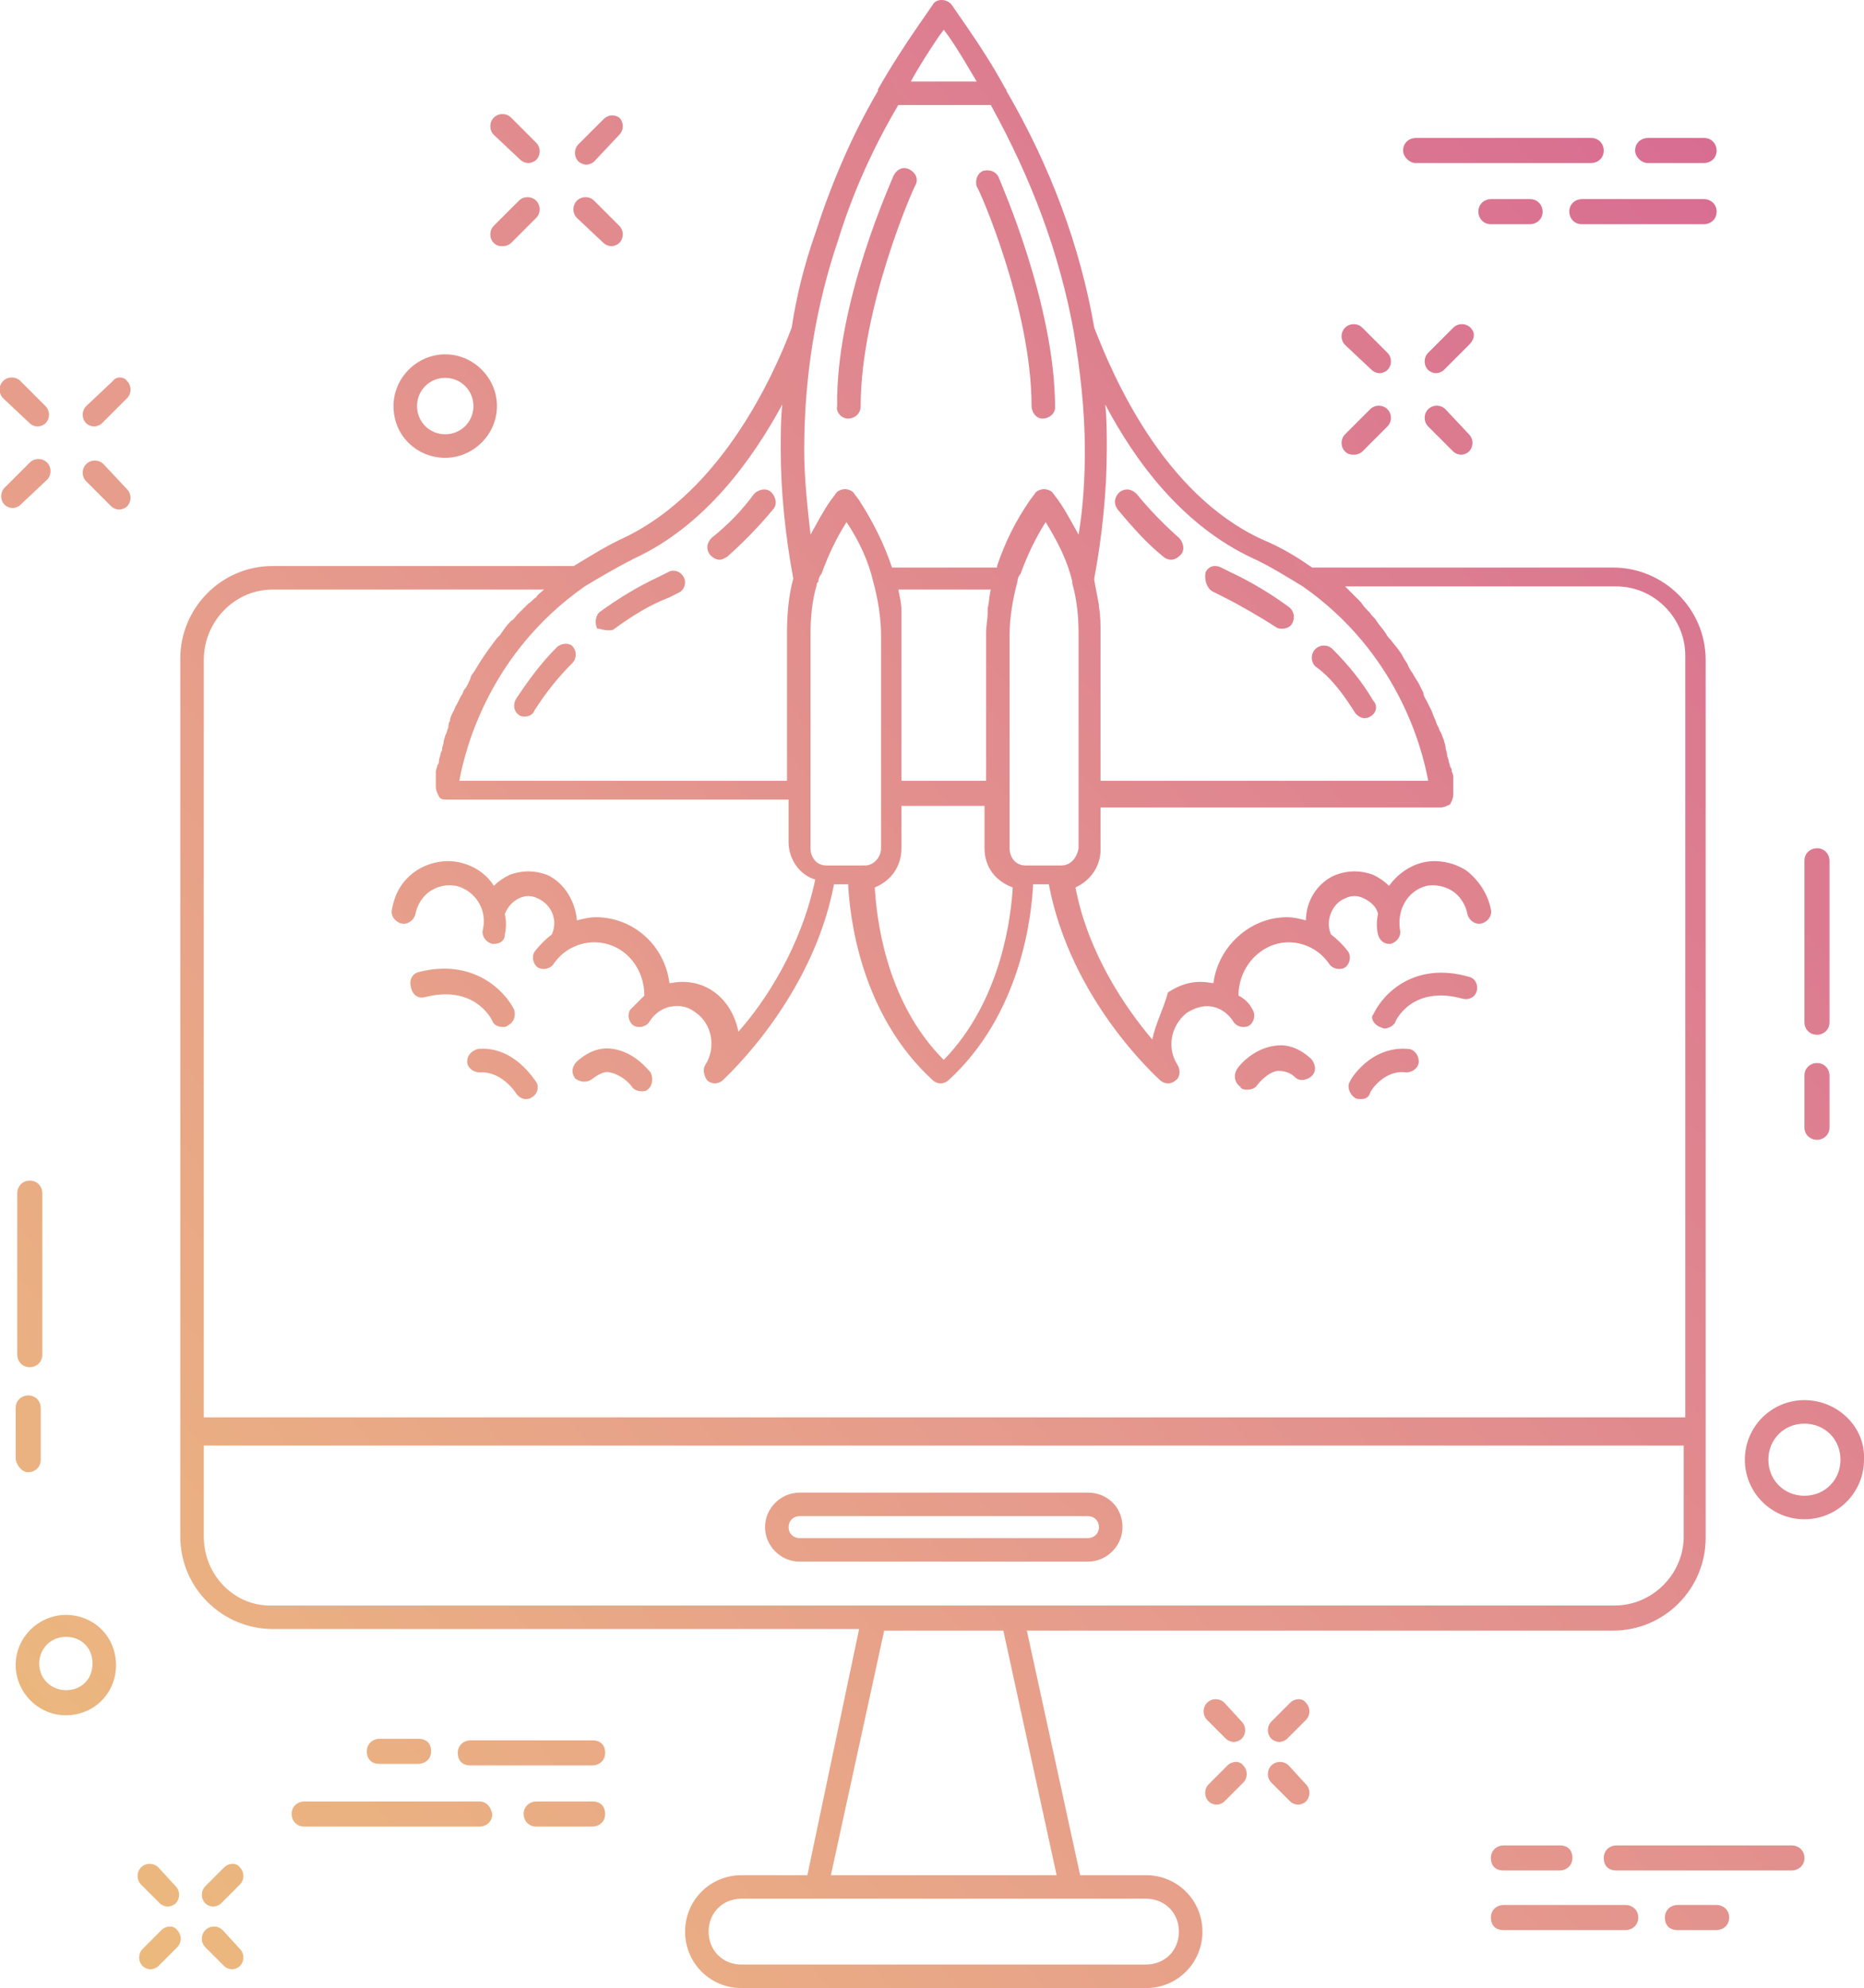 <?xml version="1.0" encoding="utf-8"?>
<!-- Generator: Adobe Illustrator 21.0.2, SVG Export Plug-In . SVG Version: 6.00 Build 0)  -->
<svg version="1.1" id="Layer_1" xmlns="http://www.w3.org/2000/svg" xmlns:xlink="http://www.w3.org/1999/xlink" x="0px" y="0px"
	 viewBox="0 0 118.9 126.8" style="enable-background:new 0 0 118.9 126.8;" xml:space="preserve">
<style type="text/css">
	.st0{fill:url(#SVGID_1_);}
</style>
<linearGradient id="SVGID_1_" gradientUnits="userSpaceOnUse" x1="2.685" y1="117.73" x2="118.771" y2="20.322">
	<stop  offset="0" style="stop-color:#ECB97D"/>
	<stop  offset="0.403" style="stop-color:#E69C8C"/>
	<stop  offset="1" style="stop-color:#D86D92"/>
</linearGradient>
<path class="st0" d="M1.1,76.1v10.3c0,0.4,0.3,0.8,0.8,0.8c0.4,0,0.8-0.3,0.8-0.8V76.1c0-0.4-0.3-0.8-0.8-0.8S1.1,75.7,1.1,76.1z
	 M1.8,93.9c0.4,0,0.8-0.3,0.8-0.8v-3.3c0-0.4-0.3-0.8-0.8-0.8C1.4,89,1,89.3,1,89.8v3.3C1.1,93.5,1.4,93.9,1.8,93.9z M115.9,66
	c0.4,0,0.8-0.3,0.8-0.8V54.9c0-0.4-0.3-0.8-0.8-0.8c-0.4,0-0.8,0.3-0.8,0.8v10.3C115.1,65.7,115.5,66,115.9,66z M115.9,72.7
	c0.4,0,0.8-0.3,0.8-0.8v-3.3c0-0.4-0.3-0.8-0.8-0.8c-0.4,0-0.8,0.3-0.8,0.8v3.3C115.1,72.4,115.5,72.7,115.9,72.7z M33.2,10.2
	c0.1,0.1,0.3,0.2,0.5,0.2s0.4-0.1,0.5-0.2c0.3-0.3,0.3-0.8,0-1.1l-1.6-1.6c-0.3-0.3-0.8-0.3-1.1,0s-0.3,0.8,0,1.1L33.2,10.2z
	 M38.5,15.5c0.1,0.1,0.3,0.2,0.5,0.2s0.4-0.1,0.5-0.2c0.3-0.3,0.3-0.8,0-1.1l-1.6-1.6c-0.3-0.3-0.8-0.3-1.1,0s-0.3,0.8,0,1.1
	L38.5,15.5z M32.1,15.7c0.2,0,0.4-0.1,0.5-0.2l1.6-1.6c0.3-0.3,0.3-0.8,0-1.1s-0.8-0.3-1.1,0l-1.6,1.6c-0.3,0.3-0.3,0.8,0,1.1
	C31.7,15.7,31.9,15.7,32.1,15.7z M37.4,10.5c0.2,0,0.4-0.1,0.5-0.2l1.6-1.7c0.3-0.3,0.3-0.8,0-1.1c-0.3-0.2-0.7-0.2-1,0.1l-1.6,1.6
	c-0.3,0.3-0.3,0.8,0,1.1C37,10.4,37.2,10.5,37.4,10.5z M1.9,27c0.1,0.1,0.3,0.2,0.5,0.2s0.4-0.1,0.5-0.2c0.3-0.3,0.3-0.8,0-1.1
	l-1.6-1.6C1,24,0.5,24,0.2,24.3c-0.3,0.3-0.3,0.8,0,1.1L1.9,27z M6.6,29.6c-0.3-0.3-0.8-0.3-1.1,0s-0.3,0.8,0,1.1l1.6,1.6
	c0.1,0.1,0.3,0.2,0.5,0.2s0.4-0.1,0.5-0.2c0.3-0.3,0.3-0.8,0-1.1L6.6,29.6z M3,30.6c0.3-0.3,0.3-0.8,0-1.1c-0.3-0.3-0.8-0.3-1.1,0
	l-1.6,1.6c-0.3,0.3-0.3,0.8,0,1.1c0.1,0.1,0.3,0.2,0.5,0.2s0.4-0.1,0.5-0.2L3,30.6z M7.2,24.3l-1.7,1.6c-0.3,0.3-0.3,0.8,0,1.1
	c0.1,0.1,0.3,0.2,0.5,0.2s0.4-0.1,0.5-0.2l1.6-1.6c0.3-0.3,0.3-0.8,0-1.1C7.9,24,7.4,24,7.2,24.3z M87.5,23.6
	c0.1,0.1,0.3,0.2,0.5,0.2s0.4-0.1,0.5-0.2c0.3-0.3,0.3-0.8,0-1.1l-1.6-1.6c-0.3-0.3-0.8-0.3-1.1,0c-0.3,0.3-0.3,0.8,0,1.1L87.5,23.6
	z M92.2,26.1c-0.3-0.3-0.8-0.3-1.1,0c-0.3,0.3-0.3,0.8,0,1.1l1.6,1.6c0.1,0.1,0.3,0.2,0.5,0.2s0.4-0.1,0.5-0.2
	c0.3-0.3,0.3-0.8,0-1.1L92.2,26.1z M86.4,29c0.2,0,0.4-0.1,0.5-0.2l1.6-1.6c0.3-0.3,0.3-0.8,0-1.1c-0.3-0.3-0.8-0.3-1.1,0l-1.6,1.6
	c-0.3,0.3-0.3,0.8,0,1.1C86,29,86.2,29,86.4,29z M93.8,20.9c-0.3-0.3-0.8-0.3-1.1,0l-1.6,1.6c-0.3,0.3-0.3,0.8,0,1.1
	c0.1,0.1,0.3,0.2,0.5,0.2s0.4-0.1,0.5-0.2l1.6-1.6C94.1,21.6,94.1,21.2,93.8,20.9z M78.1,108.6c-0.3-0.3-0.8-0.3-1.1,0
	c-0.3,0.3-0.3,0.8,0,1.1l1.2,1.2c0.1,0.1,0.3,0.2,0.5,0.2s0.4-0.1,0.5-0.2c0.3-0.3,0.3-0.8,0-1.1L78.1,108.6z M82.2,112.6
	c-0.3-0.3-0.8-0.3-1.1,0c-0.3,0.3-0.3,0.8,0,1.1l1.2,1.2c0.1,0.1,0.3,0.2,0.5,0.2s0.4-0.1,0.5-0.2c0.3-0.3,0.3-0.8,0-1.1L82.2,112.6
	z M78.3,112.6l-1.2,1.2c-0.3,0.3-0.3,0.8,0,1.1c0.1,0.1,0.3,0.2,0.5,0.2s0.4-0.1,0.5-0.2l1.2-1.2c0.3-0.3,0.3-0.8,0-1.1
	C79.1,112.3,78.6,112.3,78.3,112.6z M82.3,108.6l-1.2,1.2c-0.3,0.3-0.3,0.8,0,1.1c0.1,0.1,0.3,0.2,0.5,0.2s0.4-0.1,0.5-0.2l1.2-1.2
	c0.3-0.3,0.3-0.8,0-1.1C83.1,108.3,82.6,108.3,82.3,108.6z M10.1,119.1c-0.3-0.3-0.8-0.3-1.1,0s-0.3,0.8,0,1.1l1.2,1.2
	c0.1,0.1,0.3,0.2,0.5,0.2s0.4-0.1,0.5-0.2c0.3-0.3,0.3-0.8,0-1.1L10.1,119.1z M14.2,123.1c-0.3-0.3-0.8-0.3-1.1,0
	c-0.3,0.3-0.3,0.8,0,1.1l1.2,1.2c0.1,0.1,0.3,0.2,0.5,0.2s0.4-0.1,0.5-0.2c0.3-0.3,0.3-0.8,0-1.1L14.2,123.1z M10.3,123.1l-1.2,1.2
	c-0.3,0.3-0.3,0.8,0,1.1c0.1,0.1,0.3,0.2,0.5,0.2s0.4-0.1,0.5-0.2l1.2-1.2c0.3-0.3,0.3-0.8,0-1.1C11.1,122.8,10.6,122.8,10.3,123.1z
	 M14.3,119.1l-1.2,1.2c-0.3,0.3-0.3,0.8,0,1.1c0.1,0.1,0.3,0.2,0.5,0.2s0.4-0.1,0.5-0.2l1.2-1.2c0.3-0.3,0.3-0.8,0-1.1
	C15.1,118.8,14.6,118.8,14.3,119.1z M115.1,89.3c-2.1,0-3.8,1.7-3.8,3.8c0,2.1,1.7,3.8,3.8,3.8c2.1,0,3.8-1.7,3.8-3.8
	C119,91,117.2,89.3,115.1,89.3z M115.1,95.4c-1.3,0-2.3-1-2.3-2.3s1-2.3,2.3-2.3s2.3,1,2.3,2.3S116.4,95.4,115.1,95.4z M4.2,103
	c-1.7,0-3.2,1.4-3.2,3.2c0,1.7,1.4,3.2,3.2,3.2s3.2-1.4,3.2-3.2S6,103,4.2,103z M4.2,107.8c-0.9,0-1.7-0.7-1.7-1.7
	c0-0.9,0.7-1.7,1.7-1.7s1.7,0.7,1.7,1.7S5.2,107.8,4.2,107.8z M28.4,29.2c1.8,0,3.3-1.5,3.3-3.3s-1.5-3.3-3.3-3.3s-3.3,1.5-3.3,3.3
	C25.1,27.8,26.6,29.2,28.4,29.2z M28.4,24.1c1,0,1.8,0.8,1.8,1.8s-0.8,1.8-1.8,1.8s-1.8-0.8-1.8-1.8C26.6,24.9,27.4,24.1,28.4,24.1z
	 M114.3,117.7h-11.2c-0.4,0-0.8,0.3-0.8,0.8s0.3,0.8,0.8,0.8h11.2c0.4,0,0.8-0.3,0.8-0.8S114.7,117.7,114.3,117.7z M95.9,117.7
	c-0.4,0-0.8,0.3-0.8,0.8s0.3,0.8,0.8,0.8h3.6c0.4,0,0.8-0.3,0.8-0.8s-0.3-0.8-0.8-0.8H95.9z M103.7,121.5h-7.8
	c-0.4,0-0.8,0.3-0.8,0.8s0.3,0.8,0.8,0.8h7.8c0.4,0,0.8-0.3,0.8-0.8S104.1,121.5,103.7,121.5z M109.5,121.5H107
	c-0.4,0-0.8,0.3-0.8,0.8s0.3,0.8,0.8,0.8h2.5c0.4,0,0.8-0.3,0.8-0.8S109.9,121.5,109.5,121.5z M30.6,114.9H19.4
	c-0.4,0-0.8,0.3-0.8,0.8c0,0.4,0.3,0.8,0.8,0.8h11.2c0.4,0,0.8-0.3,0.8-0.8C31.3,115.2,31,114.9,30.6,114.9z M37.8,114.9h-3.6
	c-0.4,0-0.8,0.3-0.8,0.8c0,0.4,0.3,0.8,0.8,0.8h3.6c0.4,0,0.8-0.3,0.8-0.8S38.3,114.9,37.8,114.9z M37.8,111H30
	c-0.4,0-0.8,0.3-0.8,0.8s0.3,0.8,0.8,0.8h7.8c0.4,0,0.8-0.3,0.8-0.8S38.3,111,37.8,111z M26.7,112.5c0.4,0,0.8-0.3,0.8-0.8
	s-0.3-0.8-0.8-0.8h-2.5c-0.4,0-0.8,0.3-0.8,0.8s0.3,0.8,0.8,0.8H26.7z M90.3,10.4h11.2c0.4,0,0.8-0.3,0.8-0.8c0-0.4-0.3-0.8-0.8-0.8
	H90.3c-0.4,0-0.8,0.3-0.8,0.8C89.5,10,89.9,10.4,90.3,10.4z M105.1,10.4h3.6c0.4,0,0.8-0.3,0.8-0.8c0-0.4-0.3-0.8-0.8-0.8h-3.6
	c-0.4,0-0.8,0.3-0.8,0.8C104.3,10,104.7,10.4,105.1,10.4z M108.7,12.7h-7.8c-0.4,0-0.8,0.3-0.8,0.8c0,0.4,0.3,0.8,0.8,0.8h7.8
	c0.4,0,0.8-0.3,0.8-0.8S109.1,12.7,108.7,12.7z M95.1,12.7c-0.4,0-0.8,0.3-0.8,0.8c0,0.4,0.3,0.8,0.8,0.8h2.5c0.4,0,0.8-0.3,0.8-0.8
	c0-0.4-0.3-0.8-0.8-0.8H95.1z M73.1,119.6h-4.2L65.5,104h37.4c3.3,0,5.9-2.7,5.9-5.9v-56c0-3.3-2.7-5.9-5.9-5.9H83.7
	c-1-0.7-2-1.3-3.2-1.8C74.2,31.5,71,24,69.8,20.9c-0.9-5.2-2.8-10.3-5.6-15.1c0-0.1-0.1-0.2-0.1-0.2c-0.7-1.3-1.6-2.7-2.5-4
	l-0.9-1.3c-0.3-0.4-1-0.4-1.2,0l-0.9,1.3c-0.9,1.3-1.8,2.7-2.6,4.1l0,0c0,0,0,0,0,0.1c-1.7,2.9-3,6-4,9.1c-0.7,2-1.2,4-1.5,6l0,0
	c-1.1,2.9-4.4,10.4-10.7,13.4c-1.1,0.5-2.2,1.2-3.2,1.8H17.4c-3.3,0-5.9,2.7-5.9,5.9v56c0,3.3,2.7,5.9,5.9,5.9h37.4l-3.3,15.7h-4.2
	c-2,0-3.6,1.6-3.6,3.6s1.6,3.6,3.6,3.6h25.8c2,0,3.6-1.6,3.6-3.6S75.1,119.6,73.1,119.6z M79.9,35.6c1.1,0.5,2.2,1.2,3.2,1.8
	c6,4.2,7.6,10.2,8,12.4H70.2v-9.4c0-0.6,0-1.1-0.1-1.7c0,0,0,0,0-0.1c-0.1-0.5-0.2-1.1-0.3-1.6v-0.1c0.5-2.7,0.8-5.5,0.8-8.3
	c0-0.9,0-1.9-0.1-2.8C72.4,29.4,75.4,33.5,79.9,35.6z M67.7,55.2h-2.3l0,0l0,0c-0.6,0-1-0.5-1-1.1v-3.5l0,0l0,0V40.5
	c0-1.1,0.2-2.3,0.5-3.4c0-0.2,0.1-0.4,0.2-0.5c0.4-1.1,0.9-2.2,1.6-3.3c0.8,1.3,1.4,2.5,1.7,3.8v0.1c0.3,1.1,0.4,2.1,0.4,3.3v10.1
	v3.5C68.7,54.7,68.3,55.2,67.7,55.2z M52.7,55.2c-0.6,0-1-0.5-1-1.1v-3.5V40.5c0-1.1,0.1-2.2,0.4-3.2c0-0.1,0-0.1,0.1-0.2
	c0-0.2,0.1-0.4,0.2-0.5c0.4-1.1,0.9-2.2,1.6-3.3c0.8,1.2,1.4,2.5,1.7,3.8c0.3,1.1,0.5,2.3,0.5,3.4v13.6c0,0.6-0.5,1.1-1,1.1H52.7z
	 M57.5,39.2c0-0.1,0-0.2,0-0.3c0-0.4-0.1-0.8-0.2-1.3l0,0h5.9l0,0c-0.1,0.4-0.1,0.8-0.2,1.2c0,0.1,0,0.2,0,0.3
	c0,0.4-0.1,0.8-0.1,1.3v9.4h-5.4v-9.4C57.5,40,57.5,39.6,57.5,39.2z M57.5,54.1v-2.7h5.3v2.7c0,1.2,0.7,2.1,1.8,2.5
	c-0.1,1.8-0.7,7.2-4.4,11c-3.8-3.8-4.3-9.3-4.4-11C56.8,56.2,57.5,55.3,57.5,54.1z M59.9,2.3l0.3-0.4l0.3,0.4c0.7,1,1.2,1.9,1.8,2.9
	h-4.2C58.7,4.1,59.3,3.2,59.9,2.3z M53.5,15.2c0.9-2.9,2.2-5.8,3.8-8.5h5.9c2.6,4.7,4.4,9.5,5.3,14.5l0,0c0.4,2.4,0.7,5,0.7,7.5
	c0,1.8-0.1,3.6-0.4,5.4c-0.4-0.7-0.8-1.5-1.3-2.2l-0.3-0.4c-0.1-0.2-0.4-0.3-0.6-0.3s-0.5,0.1-0.6,0.3l-0.3,0.4
	c-0.9,1.3-1.6,2.7-2.1,4.2v0.1h-6.7c-0.5-1.5-1.2-2.9-2.1-4.3l-0.3-0.4c-0.1-0.2-0.4-0.3-0.6-0.3c-0.2,0-0.5,0.1-0.6,0.3L53,31.9
	c-0.5,0.7-0.9,1.5-1.3,2.2c-0.2-1.8-0.4-3.6-0.4-5.4C51.3,24.1,52,19.6,53.5,15.2z M40.5,35.6c4.5-2.1,7.5-6.3,9.4-9.8
	c-0.1,0.9-0.1,1.9-0.1,2.8c0,2.8,0.3,5.6,0.8,8.3c-0.3,1.1-0.4,2.3-0.4,3.5v9.4H29.3c0.4-2.2,2-8.2,8-12.4l0,0l0,0
	C38.3,36.8,39.3,36.2,40.5,35.6z M17.4,37.6h17.3c-0.2,0.2-0.4,0.3-0.5,0.5c-0.2,0.1-0.3,0.3-0.5,0.4c-0.2,0.2-0.5,0.5-0.7,0.7
	c-0.1,0.1-0.2,0.3-0.4,0.4c-0.3,0.3-0.5,0.6-0.7,0.9c-0.1,0.1-0.1,0.1-0.2,0.2c-0.3,0.4-0.6,0.8-0.8,1.1c-0.1,0.1-0.1,0.2-0.2,0.3
	c-0.2,0.3-0.3,0.5-0.5,0.8C30.1,43,30,43.2,30,43.3c-0.1,0.2-0.2,0.5-0.4,0.7c-0.1,0.2-0.1,0.3-0.2,0.4c-0.1,0.2-0.2,0.4-0.3,0.6
	c-0.1,0.1-0.1,0.3-0.2,0.4c-0.1,0.2-0.2,0.4-0.2,0.6c-0.1,0.1-0.1,0.3-0.1,0.4c-0.1,0.2-0.1,0.4-0.2,0.5c0,0.1-0.1,0.3-0.1,0.4
	c0,0.2-0.1,0.3-0.1,0.5c0,0.1-0.1,0.2-0.1,0.3S28,48.4,28,48.5c0,0.1,0,0.2-0.1,0.3c0,0.1-0.1,0.3-0.1,0.4c0,0.1,0,0.2,0,0.2
	c0,0.1,0,0.2,0,0.3v0.1c0,0.1,0,0.2,0,0.2v0.1c0,0.1,0,0.1,0,0.1c0,0.2,0.1,0.4,0.2,0.6c0.1,0.2,0.3,0.2,0.6,0.2h21.7v2.7
	c0,1.1,0.7,2.1,1.7,2.4c-0.9,4.3-3.2,7.8-4.9,9.7c-0.2-1-0.7-1.9-1.5-2.5s-1.8-0.8-2.8-0.6h-0.1c-0.3-2.4-2.3-4.2-4.7-4.2
	c-0.4,0-0.8,0.1-1.2,0.2c-0.1-1.2-0.8-2.4-1.9-2.9c-0.8-0.3-1.6-0.3-2.4,0c-0.4,0.2-0.7,0.4-1,0.7c-0.5-0.8-1.3-1.3-2.2-1.5
	s-1.9,0-2.7,0.5c-0.9,0.6-1.4,1.4-1.6,2.5c-0.1,0.4,0.2,0.8,0.6,0.9c0.4,0.1,0.8-0.2,0.9-0.6c0.1-0.6,0.5-1.2,1-1.5
	c0.5-0.3,1-0.4,1.6-0.3c1.2,0.3,2,1.5,1.7,2.8c-0.1,0.4,0.2,0.8,0.6,0.9h0.1c0.4,0,0.7-0.2,0.7-0.6c0.1-0.4,0.1-0.9,0-1.3
	c0.2-0.5,0.5-0.8,0.9-1s0.8-0.2,1.2,0c0.9,0.4,1.3,1.4,0.9,2.3c-0.4,0.3-0.8,0.7-1.1,1.1c-0.2,0.3-0.1,0.8,0.2,1s0.8,0.1,1-0.2
	c0.6-0.9,1.6-1.4,2.6-1.4c1.8,0,3.2,1.5,3.2,3.4c-0.3,0.3-0.6,0.6-0.9,0.9c-0.2,0.3-0.1,0.8,0.2,1s0.8,0.1,1-0.2
	c0.3-0.5,0.8-0.9,1.4-1c0.6-0.1,1.1,0,1.6,0.4c1,0.7,1.3,2.2,0.6,3.3c-0.2,0.3-0.1,0.7,0.1,1c0.1,0.1,0.3,0.2,0.5,0.2
	s0.4-0.1,0.5-0.2c0.2-0.2,5.7-5.2,7.1-12.5h0.9c0.1,2.1,0.8,8.3,5.4,12.5c0.1,0.1,0.3,0.2,0.5,0.2s0.4-0.1,0.5-0.2
	c4.6-4.2,5.3-10.4,5.4-12.5h1c1.4,7.4,6.9,12.3,7.1,12.5c0.1,0.1,0.3,0.2,0.5,0.2s0.4-0.1,0.5-0.2c0.3-0.2,0.3-0.7,0.1-1
	c-0.7-1.1-0.4-2.5,0.6-3.3c0.5-0.3,1-0.5,1.6-0.4s1.1,0.5,1.4,1c0.2,0.3,0.7,0.4,1,0.2c0.3-0.2,0.4-0.7,0.2-1
	c-0.2-0.4-0.5-0.7-0.9-0.9c0-1.9,1.5-3.4,3.2-3.4c1,0,2,0.5,2.6,1.4c0.2,0.3,0.7,0.4,1,0.2s0.4-0.7,0.2-1c-0.3-0.4-0.7-0.8-1.1-1.1
	c-0.4-0.9,0.1-2,0.9-2.3c0.4-0.2,0.8-0.2,1.2,0c0.4,0.2,0.8,0.5,0.9,1c-0.1,0.4-0.1,0.9,0,1.3c0.1,0.4,0.4,0.6,0.7,0.6h0.1
	c0.4-0.1,0.7-0.5,0.6-0.9c-0.2-1.3,0.5-2.5,1.7-2.8c0.5-0.1,1.1,0,1.6,0.3s0.9,0.9,1,1.5c0.1,0.4,0.5,0.7,0.9,0.6
	c0.4-0.1,0.7-0.5,0.6-0.9c-0.2-1-0.8-1.9-1.6-2.5c-0.8-0.5-1.8-0.7-2.7-0.5c-0.9,0.2-1.7,0.8-2.2,1.5c-0.3-0.3-0.6-0.5-1-0.7
	c-0.8-0.3-1.6-0.3-2.4,0c-1.2,0.5-1.9,1.7-1.9,2.9c-0.4-0.1-0.8-0.2-1.2-0.2c-2.4,0-4.4,1.9-4.7,4.2h-0.1c-1-0.2-1.9,0-2.8,0.6
	c-0.3,1.1-0.8,2-1,3c-1.7-2-4.1-5.5-4.9-9.7c0.9-0.4,1.6-1.3,1.6-2.4v-2.7h21.7c0.2,0,0.4-0.1,0.6-0.2c0.1-0.2,0.2-0.4,0.2-0.6v-0.1
	c0,0,0,0,0-0.1s0-0.1,0-0.2c0,0,0-0.1,0-0.2c0-0.1,0-0.2,0-0.3s0-0.2,0-0.2c0-0.1,0-0.2-0.1-0.4c0-0.1,0-0.2-0.1-0.3
	c0-0.1-0.1-0.3-0.1-0.4c0-0.1-0.1-0.2-0.1-0.4c0-0.1-0.1-0.3-0.1-0.5c0-0.1-0.1-0.3-0.1-0.4C92,47,92,46.9,91.9,46.7
	c-0.1-0.1-0.1-0.3-0.2-0.4c-0.1-0.2-0.1-0.3-0.2-0.5s-0.1-0.3-0.2-0.5s-0.2-0.4-0.3-0.6c-0.1-0.2-0.2-0.3-0.2-0.5
	c-0.1-0.2-0.2-0.4-0.3-0.6c-0.1-0.2-0.2-0.3-0.3-0.5c-0.1-0.2-0.3-0.4-0.4-0.7c-0.1-0.2-0.2-0.3-0.3-0.5c-0.2-0.4-0.5-0.7-0.8-1.1
	c-0.1-0.1-0.2-0.2-0.3-0.4c-0.2-0.3-0.4-0.5-0.6-0.8c-0.1-0.2-0.3-0.3-0.4-0.5c-0.2-0.2-0.4-0.4-0.6-0.7c-0.2-0.2-0.3-0.3-0.5-0.5
	s-0.3-0.3-0.5-0.5h17.3c2.4,0,4.4,2,4.4,4.4v48.6H13V42.1C13,39.6,15,37.6,17.4,37.6z M13,98v-5.8h94.4V98c0,2.4-2,4.4-4.4,4.4H17.4
	C15,102.5,13,100.5,13,98z M56.4,104H64l3.4,15.6H53L56.4,104z M73.1,125.3H47.3c-1.2,0-2.1-0.9-2.1-2.1s0.9-2.1,2.1-2.1h4.8h16.2
	h4.8c1.2,0,2.1,0.9,2.1,2.1C75.2,124.4,74.3,125.3,73.1,125.3z M69.4,95.2H51c-1.2,0-2.2,1-2.2,2.2s1,2.2,2.2,2.2h18.4
	c1.2,0,2.2-1,2.2-2.2C71.6,96.1,70.6,95.2,69.4,95.2z M69.4,98.1H51c-0.4,0-0.7-0.3-0.7-0.7c0-0.4,0.3-0.7,0.7-0.7h18.4
	c0.4,0,0.7,0.3,0.7,0.7S69.8,98.1,69.4,98.1z M86.4,45.4c0.1,0.2,0.4,0.4,0.6,0.4c0.1,0,0.3,0,0.4-0.1c0.4-0.2,0.5-0.7,0.2-1
	c-0.7-1.2-1.6-2.3-2.6-3.3c-0.3-0.3-0.8-0.3-1.1,0c-0.3,0.3-0.3,0.8,0,1.1C84.9,43.2,85.7,44.3,86.4,45.4z M77.3,37.7
	c0.2,0.1,0.4,0.2,0.6,0.3c1.2,0.6,2.4,1.3,3.5,2c0.1,0.1,0.3,0.1,0.4,0.1c0.2,0,0.5-0.1,0.6-0.3c0.2-0.3,0.2-0.8-0.2-1.1
	c-1.1-0.8-2.4-1.6-3.7-2.2c-0.2-0.1-0.4-0.2-0.6-0.3c-0.4-0.2-0.8-0.1-1,0.3C76.8,37,77,37.5,77.3,37.7z M74.2,35.5
	c0.1,0.1,0.3,0.2,0.5,0.2s0.4-0.1,0.6-0.3c0.3-0.3,0.2-0.8-0.1-1.1c-0.9-0.8-1.8-1.7-2.7-2.8c-0.3-0.3-0.7-0.4-1.1-0.1
	c-0.3,0.3-0.4,0.7-0.1,1.1C72.3,33.7,73.2,34.7,74.2,35.5z M45.9,35.7c0.2,0,0.3-0.1,0.5-0.2c1-0.9,2-1.9,2.9-3
	c0.3-0.3,0.2-0.8-0.1-1.1s-0.8-0.2-1.1,0.1c-0.8,1.1-1.7,2-2.7,2.8c-0.3,0.3-0.4,0.7-0.1,1.1C45.5,35.6,45.7,35.7,45.9,35.7z
	 M38.8,40.2c0.2,0,0.3,0,0.4-0.1c1.1-0.8,2.2-1.5,3.5-2c0.2-0.1,0.4-0.2,0.6-0.3c0.4-0.2,0.5-0.7,0.3-1c-0.2-0.4-0.7-0.5-1-0.3
	c-0.2,0.1-0.4,0.2-0.6,0.3c-1.3,0.6-2.6,1.4-3.7,2.2c-0.3,0.2-0.4,0.7-0.2,1.1C38.3,40.1,38.5,40.2,38.8,40.2z M35.5,41.3
	c-1,1-1.8,2.1-2.6,3.3c-0.2,0.4-0.1,0.8,0.2,1c0.1,0.1,0.3,0.1,0.4,0.1c0.2,0,0.5-0.1,0.6-0.4c0.7-1.1,1.5-2.1,2.4-3
	c0.3-0.3,0.3-0.8,0-1.1C36.3,41,35.8,41,35.5,41.3z M65.8,25.9c0,0.4,0.3,0.8,0.7,0.8l0,0c0.4,0,0.8-0.3,0.8-0.7
	c0-6.6-3.5-14.4-3.6-14.7c-0.2-0.4-0.6-0.5-1-0.4c-0.4,0.2-0.5,0.6-0.4,1C62.4,11.9,65.8,19.6,65.8,25.9z M54.1,26.7L54.1,26.7
	c0.4,0,0.8-0.3,0.8-0.8c0-6.3,3.4-14,3.5-14.1c0.2-0.4,0-0.8-0.4-1s-0.8,0-1,0.4c-0.1,0.3-3.7,8.1-3.6,14.7
	C53.3,26.3,53.7,26.7,54.1,26.7z M88,65.5c0.1,0,0.2,0.1,0.3,0.1c0.3,0,0.6-0.2,0.7-0.4c0-0.1,1.1-2.4,4.3-1.5
	c0.4,0.1,0.8-0.1,0.9-0.5s-0.1-0.8-0.5-0.9c-3.5-1-5.5,1.1-6.1,2.4C87.4,64.9,87.6,65.3,88,65.5z M79.6,69.5c0.2,0,0.5-0.1,0.6-0.3
	c0,0,0.6-0.8,1.3-0.9c0.4,0,0.8,0.1,1.1,0.4c0.3,0.3,0.8,0.2,1.1-0.1c0.3-0.3,0.2-0.8-0.1-1.1c-0.9-0.8-1.7-0.9-2.3-0.8
	c-1.4,0.2-2.3,1.3-2.4,1.5c-0.2,0.3-0.2,0.8,0.2,1.1C79.2,69.5,79.4,69.5,79.6,69.5z M86.4,70c0.1,0.1,0.3,0.1,0.4,0.1
	c0.3,0,0.5-0.1,0.6-0.4c0-0.1,0.9-1.5,2.3-1.3c0.4,0,0.8-0.3,0.8-0.7c0-0.4-0.3-0.8-0.7-0.8c-2.4-0.2-3.7,2-3.7,2.1
	C85.9,69.3,86.1,69.8,86.4,70z M27.1,63.6c3.1-0.8,4.2,1.3,4.3,1.5c0.1,0.3,0.4,0.4,0.7,0.4c0.1,0,0.2,0,0.3-0.1
	c0.4-0.2,0.5-0.6,0.4-1c-0.6-1.2-2.6-3.3-6.1-2.4c-0.4,0.1-0.6,0.5-0.5,0.9C26.3,63.5,26.7,63.7,27.1,63.6z M37.8,68.8
	c0.4-0.3,0.8-0.5,1.1-0.4c0.6,0.1,1.2,0.6,1.4,0.9c0.1,0.2,0.4,0.3,0.6,0.3c0.2,0,0.3,0,0.4-0.1c0.3-0.2,0.4-0.7,0.2-1.1
	c-0.1-0.1-1-1.3-2.4-1.5c-0.6-0.1-1.4,0-2.3,0.8c-0.3,0.3-0.4,0.7-0.1,1.1C37,69,37.4,69.1,37.8,68.8z M29.8,67.7
	c0,0.4,0.4,0.7,0.8,0.7c1.4-0.1,2.3,1.3,2.3,1.3c0.1,0.2,0.4,0.4,0.6,0.4c0.1,0,0.3,0,0.4-0.1c0.4-0.2,0.5-0.7,0.3-1
	c-0.1-0.1-1.4-2.3-3.7-2.1C30.1,67,29.8,67.3,29.8,67.7z"/>
</svg>
